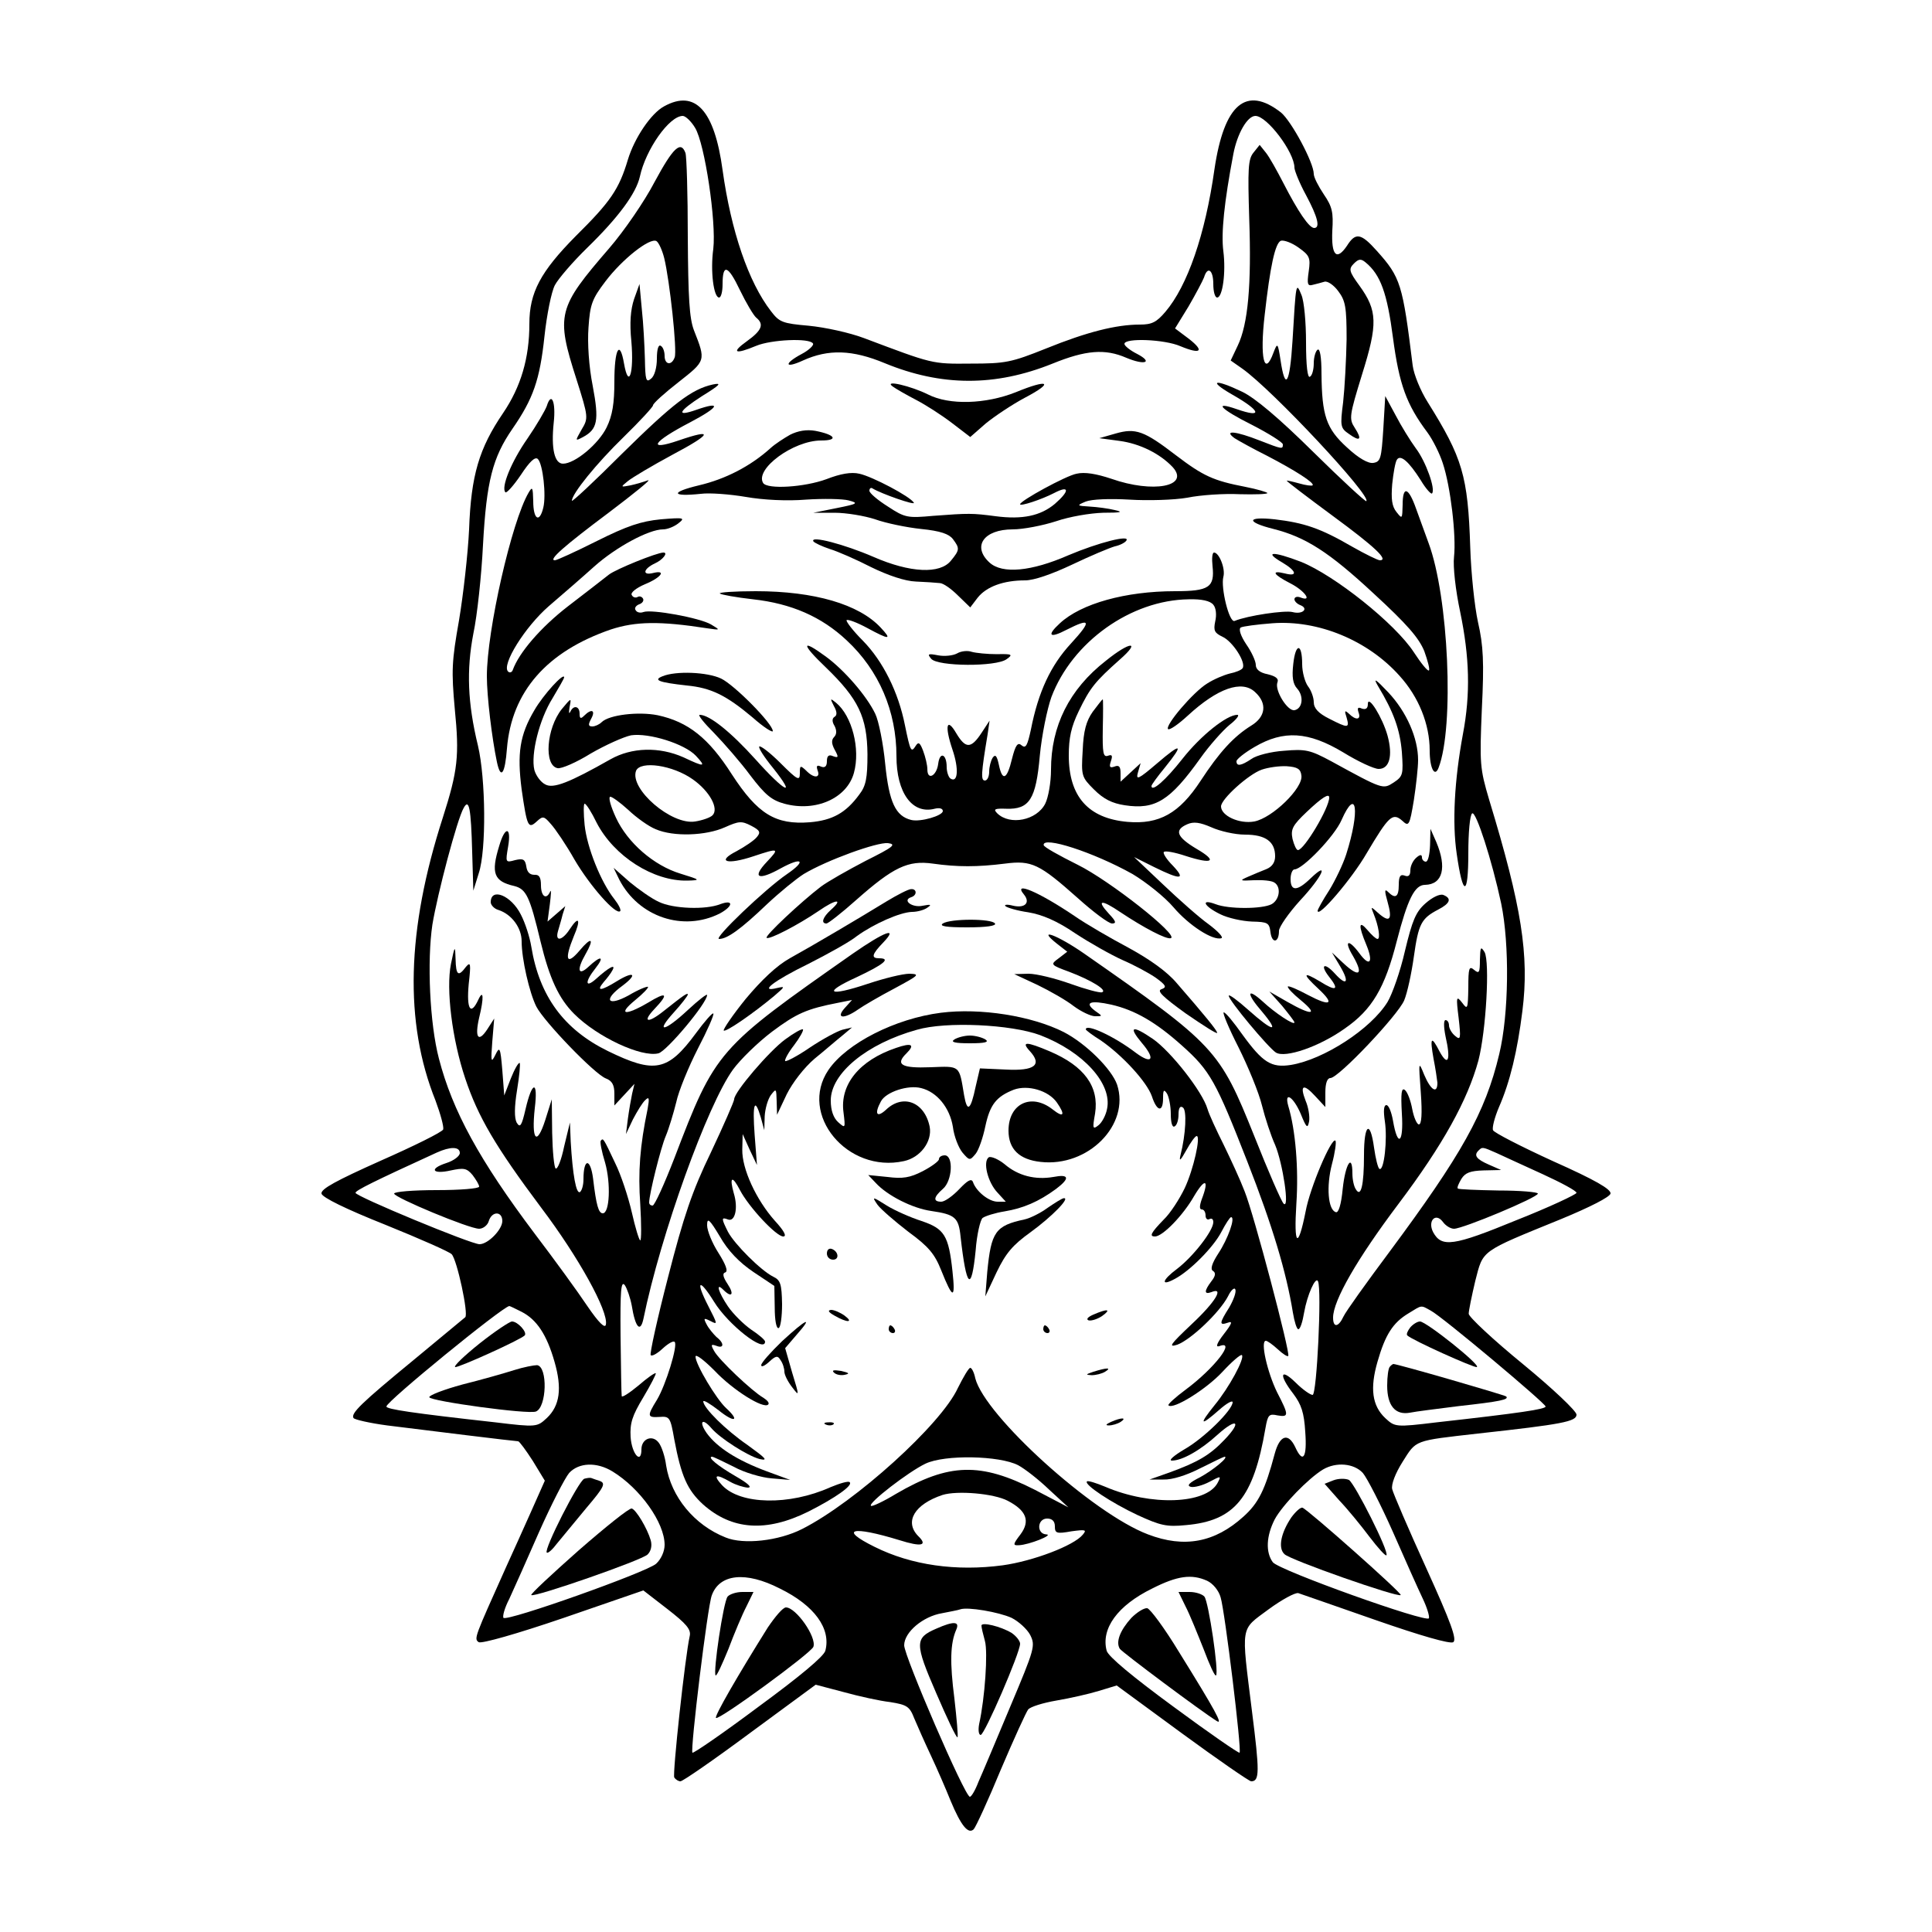 <?xml version="1.0" standalone="no"?>
<!DOCTYPE svg PUBLIC "-//W3C//DTD SVG 20010904//EN"
 "http://www.w3.org/TR/2001/REC-SVG-20010904/DTD/svg10.dtd">
<svg version="1.0" xmlns="http://www.w3.org/2000/svg"
 width="500pt" height="500pt" viewBox="0 0 500 500"
 preserveAspectRatio="xMidYMid meet">

<g transform="translate(0,500) scale(0.1,-0.1)"
fill="#000000" stroke="none">
<path d="M1719 4725 c-34 -18 -77 -82 -94 -138 -23 -77 -45 -109 -135 -198
-91 -92 -120 -146 -120 -227 0 -89 -22 -163 -68 -231 -62 -91 -83 -161 -88
-301 -3 -63 -15 -169 -26 -235 -19 -107 -20 -131 -11 -230 12 -121 8 -159 -31
-281 -94 -291 -100 -530 -19 -732 13 -35 22 -68 20 -75 -3 -7 -76 -43 -162
-81 -114 -51 -155 -73 -153 -85 2 -10 63 -40 166 -81 89 -36 166 -70 171 -76
14 -15 44 -155 35 -163 -5 -4 -65 -54 -134 -111 -135 -111 -163 -138 -155
-150 3 -4 42 -13 87 -19 103 -13 332 -41 339 -41 3 0 20 -23 38 -51 l31 -51
-36 -81 c-20 -45 -49 -109 -64 -142 -82 -183 -84 -186 -71 -195 8 -4 97 21
220 63 l206 71 62 -48 c49 -38 62 -53 58 -70 -12 -53 -45 -358 -40 -366 4 -6
11 -10 16 -10 6 0 87 56 180 125 l170 125 72 -19 c40 -11 94 -23 121 -26 43
-7 50 -11 62 -42 8 -19 27 -62 43 -96 16 -34 39 -87 51 -117 27 -65 46 -88 60
-74 5 5 37 74 70 154 34 80 66 150 71 156 6 7 38 17 73 23 35 6 84 17 110 25
l46 14 169 -124 c93 -68 174 -124 179 -124 22 0 22 24 2 182 -28 226 -31 208
43 263 34 25 69 44 77 42 8 -3 99 -34 201 -70 115 -40 191 -62 200 -57 10 7
-6 51 -70 192 -46 101 -85 192 -88 204 -3 12 8 41 27 71 36 57 28 54 195 73
218 24 255 31 255 49 0 9 -61 67 -139 131 -77 63 -140 122 -140 130 0 8 8 47
17 85 21 81 11 74 222 160 75 31 126 57 128 66 2 11 -39 35 -149 84 -83 38
-153 74 -155 80 -3 6 4 33 15 59 29 66 48 146 61 250 18 144 -2 270 -86 546
-24 81 -25 93 -19 235 6 121 4 164 -10 225 -9 41 -18 128 -20 193 -6 186 -20
232 -110 376 -19 30 -36 72 -39 95 -26 211 -31 228 -93 297 -41 46 -55 48 -77
13 -27 -40 -41 -25 -38 39 3 47 0 62 -22 94 -14 21 -26 44 -26 53 0 29 -58
137 -85 159 -90 70 -147 22 -172 -147 -24 -170 -70 -302 -127 -369 -23 -27
-35 -33 -66 -33 -61 0 -137 -19 -243 -62 -90 -36 -105 -39 -195 -39 -101 -1
-98 -1 -276 66 -37 14 -101 28 -143 32 -68 6 -76 9 -98 38 -58 75 -103 207
-125 365 -21 155 -71 209 -151 165z m80 -56 c25 -41 55 -243 47 -313 -8 -58 1
-126 15 -126 5 0 9 15 9 34 0 55 14 50 45 -15 16 -33 35 -65 42 -71 21 -17 15
-33 -24 -61 -42 -30 -31 -35 24 -12 38 16 138 21 147 6 3 -4 -10 -17 -29 -27
-47 -25 -45 -39 3 -17 66 30 128 28 212 -7 146 -60 285 -61 434 -1 86 35 136
39 191 15 48 -20 70 -12 28 10 -18 9 -33 21 -33 26 0 16 104 12 145 -6 53 -22
63 -13 22 19 l-36 27 35 57 c18 31 36 65 40 75 9 30 24 20 24 -17 0 -19 4 -35
10 -35 14 0 23 65 16 120 -6 46 2 126 26 252 10 52 36 98 57 98 30 0 101 -94
101 -134 0 -7 13 -40 30 -71 31 -58 37 -85 21 -85 -13 0 -42 43 -79 115 -17
33 -37 69 -46 80 l-16 20 -16 -20 c-14 -17 -15 -42 -11 -172 6 -170 -3 -272
-30 -328 l-18 -38 30 -21 c79 -56 335 -330 321 -343 -2 -2 -64 55 -137 127
-90 89 -151 140 -184 156 -71 34 -90 30 -28 -6 76 -43 83 -63 14 -39 -63 22
-42 0 38 -40 45 -23 81 -46 81 -51 0 -13 -1 -13 -60 10 -61 24 -95 28 -65 6
11 -7 49 -28 85 -46 71 -37 123 -70 117 -76 -2 -2 -18 0 -35 5 -18 5 -32 8
-32 7 0 -2 54 -43 119 -91 109 -80 146 -115 122 -115 -5 0 -38 16 -73 36 -81
47 -123 61 -199 70 -73 8 -75 -7 -3 -25 83 -21 144 -60 259 -167 87 -80 117
-115 131 -149 9 -25 15 -48 12 -50 -3 -3 -20 18 -39 47 -48 74 -205 199 -292
234 -73 28 -98 27 -48 -2 37 -22 40 -37 6 -28 -37 9 -30 -3 15 -26 37 -19 58
-49 25 -36 -8 3 -15 1 -15 -5 0 -5 7 -12 15 -15 23 -9 6 -25 -20 -18 -20 5
-116 -9 -150 -23 -14 -5 -36 86 -29 114 6 21 -11 63 -24 63 -5 0 -6 -16 -4
-35 6 -55 -9 -65 -97 -65 -128 0 -243 -32 -298 -83 -35 -32 -27 -40 17 -17 63
32 66 24 12 -35 -53 -57 -85 -126 -104 -223 -9 -41 -13 -50 -24 -41 -10 9 -16
1 -25 -35 -13 -54 -25 -59 -34 -15 -5 23 -9 28 -16 18 -5 -8 -9 -24 -9 -36 0
-13 -5 -23 -11 -23 -11 0 -10 18 7 120 l5 35 -21 -32 c-27 -41 -41 -41 -65 -1
-25 43 -31 20 -10 -42 17 -50 14 -87 -5 -75 -5 3 -10 17 -10 30 0 34 -18 41
-22 8 -4 -31 -28 -44 -28 -14 0 11 -5 32 -11 48 -8 21 -12 24 -19 13 -12 -19
-14 -15 -28 53 -17 86 -57 166 -109 219 -26 26 -44 50 -42 53 3 3 27 -6 53
-20 59 -32 65 -31 35 1 -56 60 -171 94 -323 94 -55 0 -97 -3 -93 -6 3 -3 42
-10 86 -15 99 -11 177 -45 242 -106 84 -78 129 -184 129 -300 0 -95 41 -151
99 -136 12 3 21 1 21 -6 0 -12 -58 -29 -82 -23 -40 10 -57 45 -67 144 -5 53
-17 113 -26 131 -22 46 -80 113 -128 148 -64 47 -64 33 0 -28 85 -82 107 -129
108 -225 0 -62 -4 -82 -21 -104 -35 -48 -70 -67 -128 -72 -89 -7 -135 21 -202
124 -60 94 -113 136 -192 153 -50 10 -126 1 -145 -18 -6 -6 -17 -11 -24 -11
-11 0 -11 5 -3 20 12 22 1 27 -18 8 -9 -9 -12 -8 -12 5 0 20 -16 23 -24 5 -4
-7 -4 -2 -2 12 5 25 5 25 -20 -5 -40 -50 -47 -146 -11 -153 10 -2 49 15 86 38
38 22 85 43 104 47 46 7 139 -22 168 -53 27 -29 23 -30 -32 -4 -63 28 -134 26
-189 -5 -106 -60 -148 -77 -169 -65 -12 6 -24 23 -28 37 -10 41 13 132 47 186
16 27 30 51 30 54 0 14 -54 -45 -77 -85 -38 -64 -45 -112 -33 -205 14 -97 17
-103 39 -83 16 15 19 14 37 -7 11 -12 39 -53 61 -92 40 -68 107 -144 118 -133
3 3 -4 17 -15 31 -35 44 -71 134 -77 192 -3 30 -3 55 0 55 4 0 18 -22 31 -49
45 -87 147 -152 235 -150 35 1 34 2 -18 18 -69 21 -137 80 -167 145 -13 28
-20 52 -15 54 4 1 25 -14 47 -34 21 -20 53 -43 71 -50 46 -20 130 -17 179 5
36 16 43 17 68 4 23 -12 25 -17 15 -29 -7 -9 -31 -25 -53 -37 -53 -27 -25 -36
44 -13 66 22 68 21 35 -14 -40 -42 -23 -50 36 -17 55 30 67 20 16 -15 -56 -38
-192 -168 -176 -168 21 0 56 25 124 90 33 31 76 66 95 78 60 36 190 83 218 80
23 -3 14 -10 -58 -46 -46 -24 -99 -54 -116 -67 -51 -39 -145 -127 -140 -132 6
-6 81 33 134 69 46 32 66 33 32 3 -21 -19 -26 -35 -11 -35 4 0 39 27 77 61 96
85 134 103 198 94 64 -9 115 -9 187 0 69 9 89 -1 188 -89 40 -36 80 -66 89
-66 12 0 10 6 -8 25 -34 37 -20 38 30 4 60 -40 119 -71 130 -67 22 7 -158 149
-241 190 -48 24 -88 46 -88 51 -3 24 128 -18 230 -75 35 -21 83 -59 106 -86
40 -47 102 -87 124 -80 6 2 -9 18 -33 36 -24 17 -77 64 -118 103 l-75 71 52
-26 c69 -34 83 -33 48 4 -16 16 -26 32 -23 35 3 4 29 -1 56 -10 71 -23 84 -14
29 18 -52 31 -59 49 -24 64 16 7 32 5 62 -8 22 -10 61 -19 87 -19 53 0 78 -18
78 -56 0 -16 -8 -27 -22 -33 -13 -5 -34 -14 -48 -20 -23 -10 -22 -11 15 -9 22
1 46 -1 53 -6 18 -11 14 -44 -7 -56 -25 -13 -112 -13 -145 0 -40 15 -31 -5 12
-26 20 -10 57 -18 82 -19 41 -1 45 -3 48 -28 4 -30 22 -27 22 4 0 10 25 46 55
79 57 61 77 105 27 57 -35 -34 -52 -34 -52 -2 0 14 5 25 10 25 21 0 104 86
122 128 39 88 48 24 12 -89 -8 -25 -28 -67 -44 -93 -17 -26 -30 -50 -30 -53 0
-21 89 83 127 149 57 96 67 106 92 84 17 -16 19 -13 30 53 6 39 11 85 11 104
0 57 -30 125 -77 175 -33 35 -40 39 -27 17 41 -68 57 -113 62 -171 4 -58 3
-63 -21 -79 -28 -18 -27 -19 -162 55 -54 29 -66 32 -122 27 -33 -2 -72 -12
-84 -21 -27 -18 -39 -20 -39 -6 0 5 21 22 47 37 75 44 139 40 229 -14 39 -24
80 -43 92 -43 28 0 37 34 23 86 -13 47 -51 108 -51 82 0 -11 -5 -15 -15 -12
-11 5 -13 2 -9 -10 7 -19 -7 -21 -25 -3 -11 10 -12 8 -6 -10 8 -28 4 -28 -45
-3 -28 14 -40 27 -40 43 0 12 -7 31 -15 41 -8 11 -15 37 -15 57 0 55 -17 56
-23 1 -4 -34 -1 -52 10 -64 18 -20 14 -52 -7 -56 -18 -3 -52 52 -44 72 4 10
-5 16 -25 21 -21 4 -31 13 -31 24 0 10 -11 34 -25 54 -14 21 -20 39 -14 43 5
3 42 8 82 11 118 9 247 -44 329 -136 50 -55 78 -126 78 -193 0 -46 13 -71 23
-45 41 106 26 443 -26 582 -8 22 -22 61 -32 88 -20 57 -35 61 -35 10 -1 -36
-1 -37 -16 -18 -12 15 -14 34 -11 72 3 29 8 57 12 63 9 15 31 -4 62 -53 13
-22 27 -37 29 -34 10 10 -16 83 -42 117 -14 19 -38 58 -52 85 l-27 50 -5 -85
c-5 -77 -7 -85 -26 -88 -13 -2 -38 12 -68 40 -54 49 -65 83 -66 191 0 43 -4
66 -10 62 -5 -3 -10 -19 -10 -35 0 -16 -4 -32 -10 -35 -6 -4 -10 28 -10 89 0
52 -5 107 -12 123 -14 34 -14 33 -23 -119 -7 -113 -19 -131 -31 -50 -7 45 -8
46 -18 20 -24 -66 -36 -14 -23 97 14 125 27 186 42 192 8 2 28 -5 46 -18 28
-20 31 -26 26 -61 -5 -34 -3 -39 11 -35 9 2 23 6 30 8 8 2 24 -9 35 -24 19
-25 22 -41 22 -125 -1 -53 -5 -127 -9 -163 -8 -62 -7 -67 15 -82 29 -21 35
-15 15 16 -15 23 -14 31 19 138 41 131 40 165 -7 230 -27 37 -28 43 -14 57 12
12 18 13 30 3 39 -32 56 -80 71 -195 16 -121 35 -173 89 -245 14 -19 32 -55
40 -80 20 -60 35 -187 29 -242 -3 -25 4 -87 16 -143 24 -116 27 -211 7 -316
-22 -119 -28 -229 -16 -310 16 -112 30 -111 30 2 0 53 4 99 10 103 10 6 51
-121 75 -233 22 -106 20 -287 -5 -390 -36 -152 -98 -261 -285 -513 -59 -79
-112 -153 -118 -166 -13 -28 -27 -30 -27 -3 0 44 62 152 169 294 116 154 179
269 207 371 20 77 30 256 16 281 -10 16 -11 13 -12 -20 0 -33 -2 -37 -15 -26
-13 11 -15 5 -15 -46 -1 -56 -2 -58 -16 -39 -15 19 -16 16 -9 -40 6 -53 5 -58
-9 -46 -9 7 -16 20 -16 27 0 8 -4 14 -9 14 -5 0 -5 -17 0 -42 14 -61 7 -80
-15 -40 -22 43 -26 38 -16 -18 5 -25 9 -53 10 -62 0 -30 -17 -20 -34 20 -15
37 -15 36 -9 -45 4 -56 2 -83 -5 -83 -5 0 -13 18 -17 39 -4 22 -12 44 -19 50
-9 7 -11 -7 -8 -61 5 -77 -11 -89 -23 -18 -4 22 -11 40 -17 40 -7 0 -8 -15 -4
-42 7 -46 -2 -130 -14 -123 -4 2 -10 27 -14 55 -10 73 -26 61 -26 -19 0 -79
-8 -111 -21 -89 -5 7 -9 25 -9 41 0 53 -18 26 -25 -39 -4 -42 -11 -64 -18 -61
-20 6 -25 66 -10 124 8 30 12 58 9 61 -10 9 -66 -122 -77 -183 -20 -100 -31
-90 -24 20 6 90 -2 190 -21 253 -11 39 13 24 32 -20 15 -37 18 -40 22 -20 2
13 -2 37 -9 53 -16 41 -6 46 25 12 l26 -28 0 38 c0 24 5 37 13 37 21 0 175
163 191 201 8 19 19 70 25 113 12 85 19 99 63 122 31 16 36 29 13 38 -9 3 -28
-6 -46 -22 -25 -22 -34 -44 -53 -123 -12 -53 -33 -112 -45 -132 -43 -70 -165
-149 -250 -163 -51 -8 -73 6 -126 79 -22 31 -43 57 -48 57 -4 0 13 -41 38 -90
25 -50 53 -118 61 -151 8 -32 23 -78 34 -102 20 -48 38 -168 22 -152 -6 6 -40
84 -76 175 -90 224 -100 235 -440 472 -69 48 -125 69 -71 26 l27 -21 -22 -17
c-22 -16 -22 -17 27 -35 58 -22 100 -48 85 -53 -6 -2 -43 8 -82 22 -39 14 -88
26 -108 26 l-37 -1 60 -28 c33 -16 75 -40 94 -55 19 -14 44 -26 55 -26 20 0
20 0 0 14 -29 22 -12 28 42 16 61 -14 115 -45 183 -106 73 -65 88 -93 169
-300 65 -166 101 -286 118 -391 4 -24 10 -43 14 -43 5 0 11 19 15 43 8 46 30
95 36 81 10 -21 -3 -294 -14 -294 -6 0 -26 14 -44 32 -40 39 -44 20 -6 -29 21
-28 28 -49 31 -99 5 -67 -6 -83 -26 -39 -18 38 -40 31 -53 -17 -25 -94 -42
-128 -81 -163 -74 -67 -153 -82 -247 -46 -143 54 -422 307 -447 404 -3 15 -9
27 -13 27 -4 0 -18 -24 -32 -52 -43 -94 -265 -295 -403 -365 -61 -31 -152 -41
-198 -22 -81 32 -141 105 -154 186 -3 24 -12 50 -19 59 -16 22 -45 11 -45 -17
0 -40 -25 -12 -28 32 -2 36 4 55 33 103 19 32 34 61 32 62 -2 2 -22 -12 -45
-32 -23 -19 -43 -32 -43 -27 -1 4 -2 75 -3 156 -1 116 1 144 11 131 6 -9 14
-32 18 -53 9 -56 22 -71 30 -35 45 220 166 555 232 646 19 26 64 70 101 98 63
47 89 59 172 75 l35 7 -19 -21 c-24 -27 -2 -29 34 -4 14 10 57 35 95 55 63 34
67 37 39 38 -18 0 -66 -12 -108 -26 -102 -34 -119 -24 -29 17 70 33 90 49 58
49 -21 0 -19 10 11 41 40 42 3 28 -79 -29 -351 -246 -355 -250 -462 -530 -26
-67 -51 -122 -56 -122 -5 0 -9 3 -9 8 0 21 30 142 43 172 8 19 20 59 27 87 6
29 32 92 56 139 25 48 43 89 40 91 -2 3 -23 -21 -45 -51 -73 -99 -107 -105
-228 -46 -114 56 -177 142 -198 270 -4 25 -16 62 -27 83 -25 50 -78 71 -78 32
0 -7 9 -17 20 -20 34 -11 60 -46 60 -81 0 -46 20 -133 38 -169 20 -39 151
-175 180 -186 16 -6 22 -17 22 -39 l0 -31 26 28 26 28 -6 -25 c-3 -14 -8 -43
-11 -65 l-5 -40 18 38 c11 21 25 44 32 50 10 10 11 5 6 -23 -20 -96 -25 -163
-19 -247 3 -51 3 -93 0 -93 -3 0 -13 33 -22 73 -9 39 -28 97 -43 127 -31 66
-31 65 -37 58 -3 -2 2 -28 11 -57 15 -53 12 -131 -6 -131 -11 0 -17 21 -25 89
-7 55 -25 54 -25 -1 0 -15 -4 -29 -9 -33 -10 -6 -19 45 -24 130 l-2 50 -15
-62 c-7 -34 -17 -60 -22 -57 -4 3 -8 44 -9 92 l-1 87 -17 -54 c-22 -68 -36
-52 -27 31 9 73 -7 71 -24 -3 -10 -43 -14 -49 -23 -34 -6 12 -6 40 1 83 6 37
9 68 7 71 -3 2 -13 -15 -23 -40 l-17 -44 -5 65 c-5 60 -7 63 -18 40 -11 -22
-12 -18 -8 34 l5 60 -18 -28 c-23 -35 -33 -22 -21 30 13 53 11 75 -2 47 -20
-43 -31 -25 -25 40 6 53 5 59 -7 45 -20 -27 -26 -22 -27 20 -1 36 -2 36 -12
-13 -13 -65 3 -195 37 -296 33 -99 78 -176 197 -335 96 -127 174 -268 167
-302 -2 -11 -18 4 -48 48 -24 36 -85 120 -136 187 -143 190 -213 318 -248 453
-24 91 -31 253 -17 347 13 79 64 273 81 302 14 26 19 -1 22 -114 l3 -100 14
45 c20 60 18 245 -2 330 -27 111 -30 196 -12 290 10 47 21 150 25 230 9 165
25 226 76 300 54 78 71 127 83 239 6 56 18 116 27 133 9 17 47 61 84 97 80 78
126 140 136 184 15 70 76 157 111 157 7 0 22 -14 32 -31z m1341 -1234 c7 -8 9
-26 5 -43 -5 -24 -2 -30 19 -40 26 -12 61 -66 52 -81 -3 -5 -18 -11 -33 -14
-16 -4 -42 -15 -59 -26 -36 -22 -110 -109 -101 -118 4 -3 26 12 51 35 77 71
140 93 174 61 32 -29 28 -64 -10 -87 -45 -28 -82 -68 -131 -143 -55 -84 -107
-113 -189 -106 -102 9 -152 66 -152 172 0 45 6 74 26 115 29 60 42 76 106 133
56 49 27 48 -36 -3 -95 -74 -142 -169 -142 -282 0 -33 -7 -72 -15 -88 -22 -43
-91 -57 -124 -25 -11 11 -7 13 23 12 60 -2 77 24 87 137 5 53 19 121 30 152
54 143 206 251 355 253 34 1 56 -4 64 -14z m-1347 -452 c44 -31 68 -76 51 -93
-6 -6 -26 -13 -45 -16 -61 -10 -170 84 -153 131 11 27 95 15 147 -22z m1575
10 c5 -32 -75 -110 -122 -119 -39 -7 -86 15 -86 39 0 19 71 83 105 95 17 6 46
10 65 9 28 -2 36 -7 38 -24z m72 -57 c0 -27 -65 -136 -81 -136 -4 0 -10 13
-14 29 -5 25 0 35 37 70 39 37 58 49 58 37z m-2250 -920 c0 -8 -16 -20 -35
-26 -46 -15 -36 -30 12 -19 33 7 41 6 56 -12 9 -12 17 -25 17 -30 0 -5 -49 -9
-110 -9 -60 0 -110 -4 -110 -9 0 -10 194 -91 220 -91 10 0 22 9 25 20 8 26 35
26 35 0 0 -22 -37 -60 -59 -60 -22 0 -321 124 -321 133 0 6 46 29 210 104 35
16 60 16 60 -1z m2683 0 c18 -8 71 -33 120 -55 48 -22 87 -43 87 -48 0 -4 -70
-37 -156 -71 -163 -67 -193 -71 -215 -31 -15 29 6 52 25 27 7 -10 20 -18 29
-18 23 0 217 81 217 91 0 4 -46 8 -102 8 -56 1 -103 3 -105 5 -3 2 2 13 9 25
10 16 23 21 58 22 l45 1 -32 14 c-32 14 -40 24 -26 37 9 9 10 9 46 -7z m-2523
-411 c39 -20 65 -59 85 -129 20 -69 14 -114 -20 -146 -25 -23 -26 -24 -133
-11 -216 24 -282 34 -282 41 0 13 299 257 318 260 2 0 16 -7 32 -15z m2353 3
c29 -15 297 -240 297 -248 0 -7 -67 -17 -282 -41 -107 -13 -108 -12 -133 11
-34 32 -40 77 -20 146 20 70 40 101 80 125 36 22 31 22 58 7z m-1068 -400 c17
-9 53 -37 80 -63 l50 -46 -86 45 c-141 72 -223 70 -360 -10 -33 -20 -63 -34
-65 -31 -8 7 97 88 141 109 50 24 192 21 240 -4z m-1050 -16 c72 -44 135 -133
135 -190 0 -17 -9 -37 -22 -49 -25 -22 -385 -150 -395 -140 -3 4 3 26 15 49
11 24 46 102 77 173 32 72 67 140 78 153 25 27 71 29 112 4z m1942 -4 c11 -13
46 -81 78 -153 31 -71 66 -149 77 -172 11 -23 18 -46 16 -51 -5 -13 -388 124
-404 145 -19 26 -17 68 5 111 20 37 87 106 125 129 34 20 80 16 103 -9z m-919
-72 c48 -25 59 -52 33 -87 -20 -26 -20 -29 -4 -28 26 1 91 27 71 28 -26 1 -24
41 2 41 13 0 20 -7 20 -20 0 -18 4 -20 43 -13 37 5 40 4 29 -9 -23 -28 -128
-68 -207 -79 -120 -16 -236 0 -332 48 -93 46 -59 55 65 17 57 -18 74 -14 48
11 -36 37 -9 82 63 106 38 12 133 4 169 -15z m-590 -227 c90 -44 133 -104 118
-161 -4 -15 -68 -68 -173 -145 -91 -68 -168 -121 -171 -119 -6 7 39 378 50
407 20 56 88 63 176 18z m1106 20 c15 -7 30 -25 35 -43 11 -36 55 -396 49
-402 -2 -2 -79 51 -171 119 -105 77 -169 130 -173 145 -15 57 28 117 118 161
65 33 102 38 142 20z m-506 -96 c18 -9 40 -29 48 -44 14 -28 12 -35 -52 -187
-36 -86 -73 -174 -82 -194 -8 -21 -18 -38 -22 -38 -13 0 -170 364 -170 392 0
34 49 75 98 83 20 4 42 8 47 10 19 7 100 -7 133 -22z"/>
<path d="M1694 4529 c-26 -50 -79 -127 -117 -171 -134 -155 -139 -172 -85
-340 31 -98 31 -100 13 -130 -17 -30 -17 -30 4 -19 37 20 42 42 25 132 -10 50
-14 111 -11 151 4 60 9 74 44 120 43 57 115 114 132 104 6 -4 15 -24 20 -44
14 -57 34 -240 27 -257 -8 -22 -26 -19 -26 4 0 11 -4 23 -10 26 -6 4 -10 -9
-10 -33 0 -23 -6 -45 -15 -52 -13 -11 -15 -4 -16 51 -1 35 -4 93 -8 129 l-6
65 -14 -39 c-9 -27 -12 -61 -7 -110 7 -81 -7 -125 -19 -57 -11 64 -25 38 -25
-46 0 -57 -5 -88 -20 -119 -21 -43 -82 -94 -113 -94 -22 0 -31 39 -24 106 6
54 -6 82 -18 43 -4 -11 -26 -49 -50 -84 -42 -60 -69 -127 -57 -139 3 -3 21 17
40 45 23 35 37 48 44 41 13 -13 22 -94 14 -126 -10 -41 -26 -30 -26 17 -1 36
-2 39 -12 22 -44 -75 -108 -357 -108 -475 0 -52 13 -160 26 -222 10 -47 21
-31 26 35 12 147 103 251 269 308 64 21 127 22 249 3 35 -5 35 -5 10 10 -29
17 -154 40 -175 32 -8 -3 -17 -1 -20 5 -4 5 1 12 9 15 9 3 13 10 10 15 -3 5
-9 7 -14 4 -5 -3 -12 -1 -15 5 -4 6 11 18 34 28 42 17 57 38 21 29 -29 -7 -25
11 5 25 20 9 35 28 22 28 -17 0 -123 -43 -141 -57 -13 -10 -60 -47 -106 -82
-70 -54 -127 -120 -143 -165 -2 -6 -8 -8 -12 -4 -18 17 44 116 105 169 35 30
88 76 118 103 56 50 141 96 178 96 11 0 29 7 40 16 18 14 14 15 -46 10 -51 -5
-87 -17 -165 -56 -56 -28 -104 -50 -109 -50 -18 0 24 37 139 123 66 50 112 87
102 84 -11 -4 -31 -10 -45 -13 -26 -5 -27 -5 -7 11 11 9 63 40 115 68 102 54
109 69 16 37 -82 -28 -68 -4 30 47 76 40 83 56 15 32 -52 -18 -46 -4 16 36 47
29 52 35 28 30 -55 -12 -103 -49 -235 -179 -71 -71 -130 -126 -130 -122 0 18
64 97 134 165 42 41 76 78 76 82 0 5 30 32 66 60 71 56 71 55 40 134 -12 31
-15 85 -16 242 0 111 -3 208 -6 217 -12 33 -32 14 -80 -75z"/>
<path d="M2310 4000 c8 -6 36 -22 61 -35 25 -13 67 -40 93 -60 l47 -36 40 35
c22 18 68 49 102 67 76 40 61 49 -24 14 -78 -31 -172 -34 -227 -6 -44 22 -116
39 -92 21z"/>
<path d="M2045 3875 c-16 -9 -39 -24 -50 -34 -53 -48 -118 -81 -186 -97 -75
-18 -72 -30 5 -22 22 3 75 -1 116 -8 46 -8 107 -11 156 -7 45 3 95 2 110 -2
27 -7 24 -9 -31 -20 l-60 -12 55 0 c30 0 78 -8 105 -17 28 -10 81 -21 119 -25
50 -5 72 -13 82 -26 18 -24 18 -28 -5 -56 -28 -35 -105 -32 -201 10 -74 32
-164 56 -155 40 3 -4 22 -13 43 -20 20 -6 68 -27 107 -47 43 -21 87 -36 115
-37 25 -1 53 -3 62 -4 9 0 30 -15 47 -32 l32 -31 19 25 c23 29 67 45 123 45
23 0 69 16 122 41 46 22 96 43 110 47 14 3 27 10 30 15 11 16 -72 -5 -150 -38
-96 -42 -171 -49 -204 -19 -46 42 -15 86 60 86 27 0 78 10 112 21 35 12 88 21
122 22 47 0 53 2 30 7 -16 4 -46 8 -65 9 -34 2 -34 3 -10 13 15 6 62 8 113 5
48 -3 116 -1 150 5 34 7 95 11 135 9 39 -1 72 0 72 3 0 2 -26 10 -57 16 -83
16 -109 28 -180 82 -82 63 -104 71 -156 56 l-42 -12 52 -7 c53 -7 105 -33 138
-68 45 -50 -51 -68 -159 -30 -39 13 -69 18 -90 13 -27 -5 -146 -70 -146 -79 0
-6 55 12 88 29 40 21 41 6 2 -28 -37 -31 -84 -41 -153 -32 -61 8 -69 8 -162 1
-66 -6 -73 -5 -117 24 -27 17 -48 35 -48 41 0 6 4 9 8 6 23 -14 112 -45 107
-37 -9 16 -108 68 -141 75 -21 5 -49 0 -85 -14 -57 -21 -153 -27 -164 -10 -22
36 78 110 150 110 46 0 37 15 -15 25 -23 4 -45 0 -65 -10z"/>
<path d="M2477 3309 c-11 -6 -33 -8 -49 -5 -26 5 -29 4 -18 -9 17 -20 168 -21
195 -1 17 12 15 14 -25 13 -25 0 -54 3 -65 6 -11 4 -28 2 -38 -4z"/>
<path d="M1715 3250 c-26 -10 -10 -16 62 -24 63 -6 102 -25 171 -83 28 -25 52
-40 52 -35 0 19 -100 120 -134 136 -36 17 -117 20 -151 6z"/>
<path d="M2158 3173 c8 -14 9 -24 2 -28 -7 -4 -7 -13 0 -24 6 -12 5 -22 -1
-28 -8 -8 -7 -18 1 -33 11 -20 10 -22 -4 -17 -11 5 -16 1 -16 -13 0 -13 -5
-18 -15 -14 -11 5 -13 2 -9 -10 8 -20 -10 -21 -30 0 -15 14 -16 13 -16 -7 0
-21 -6 -18 -50 26 -27 27 -52 46 -55 43 -3 -3 13 -28 36 -56 62 -78 30 -62
-46 23 -64 71 -119 115 -144 115 -6 0 11 -21 37 -47 26 -27 69 -76 94 -110 38
-50 55 -64 88 -73 81 -22 162 14 180 80 17 62 -5 147 -46 181 -16 13 -16 12
-6 -8z"/>
<path d="M1292 2811 c-22 -71 -14 -92 39 -104 31 -8 40 -27 68 -144 23 -95 47
-147 87 -187 60 -60 174 -113 218 -102 21 5 126 130 126 151 0 4 -22 -13 -50
-39 -60 -56 -86 -61 -36 -6 20 22 36 43 36 46 0 6 -10 -1 -63 -43 -40 -32 -56
-29 -24 5 39 41 33 47 -16 17 -60 -35 -79 -31 -34 6 21 17 36 33 34 35 -2 2
-25 -7 -50 -22 -55 -30 -67 -12 -16 25 40 30 30 39 -14 12 -42 -26 -55 -27
-35 -3 8 9 19 23 23 31 10 18 -10 7 -42 -22 -29 -26 -30 -8 -2 27 25 32 14 34
-18 4 -27 -25 -31 -8 -8 32 24 42 16 47 -15 10 -34 -40 -40 -24 -15 37 19 44
13 54 -10 19 -20 -31 -39 -34 -31 -6 3 11 9 30 12 43 l7 22 -23 -20 -23 -20 6
45 c3 25 4 39 1 33 -10 -23 -24 -13 -24 16 0 21 -5 28 -17 27 -12 0 -19 7 -21
22 -3 18 -8 21 -29 16 -25 -7 -25 -6 -18 35 9 52 -8 54 -23 2z"/>
<path d="M3701 2813 c-1 -24 -5 -43 -11 -43 -5 0 -10 5 -10 11 0 8 -5 8 -15
-1 -8 -7 -15 -21 -15 -32 0 -14 -5 -18 -15 -14 -11 4 -15 -2 -15 -24 0 -32 -9
-37 -28 -18 -9 9 -9 2 -1 -26 13 -46 6 -55 -23 -30 -21 19 -21 19 -13 -1 13
-32 18 -65 10 -65 -4 0 -15 10 -26 23 -23 27 -24 12 -3 -38 19 -46 9 -59 -18
-22 -29 39 -41 33 -16 -8 27 -47 16 -56 -24 -19 l-31 29 22 -37 c24 -41 16
-51 -14 -18 -27 30 -40 24 -16 -7 28 -35 20 -40 -23 -13 -45 27 -46 20 -4 -19
43 -40 32 -47 -27 -16 -26 14 -49 24 -52 22 -2 -3 13 -19 34 -36 46 -38 28
-40 -35 -4 l-47 27 33 -37 c17 -21 32 -40 32 -43 0 -9 -51 25 -82 54 -42 38
-43 21 -2 -26 47 -56 29 -53 -35 4 -28 25 -51 42 -51 37 0 -12 102 -134 122
-147 24 -15 112 15 178 62 71 49 104 105 135 227 28 108 46 145 73 145 46 1
57 45 29 111 l-15 34 -1 -42z"/>
<path d="M1603 2723 c50 -96 165 -135 260 -87 35 19 36 37 1 24 -38 -15 -122
-12 -159 6 -18 8 -52 32 -75 51 l-42 37 15 -31z"/>
<path d="M2294 2667 c-67 -41 -185 -111 -250 -147 -34 -19 -73 -56 -114 -105
-34 -42 -59 -79 -57 -82 5 -5 76 44 130 89 29 25 30 26 8 21 -48 -12 -10 18
82 63 51 26 107 57 124 71 44 32 112 62 143 63 14 0 32 5 40 11 12 8 9 9 -12
5 -27 -6 -54 14 -30 22 16 5 15 22 0 21 -7 0 -36 -15 -64 -32z"/>
<path d="M2650 2685 c17 -21 3 -36 -28 -29 -15 4 -24 3 -20 -1 4 -4 31 -12 59
-16 36 -6 74 -22 121 -54 38 -25 93 -56 124 -70 30 -13 69 -34 86 -46 26 -19
28 -24 14 -29 -13 -4 2 -19 63 -63 45 -31 81 -54 81 -50 0 6 -31 44 -104 128
-25 30 -70 62 -125 92 -47 25 -111 62 -141 83 -92 62 -160 91 -130 55z"/>
<path d="M2440 2610 c-10 -7 9 -10 63 -10 50 0 76 4 72 10 -8 13 -115 13 -135
0z"/>
<path d="M2435 2379 c-118 -15 -244 -79 -291 -148 -78 -115 49 -268 195 -236
43 9 74 51 67 89 -13 64 -69 86 -113 44 -24 -22 -31 -11 -13 22 13 24 70 43
104 34 41 -10 74 -51 82 -100 3 -25 15 -55 25 -67 18 -21 19 -21 34 -3 8 10
19 42 25 71 12 56 28 77 74 95 36 13 89 -2 111 -33 23 -33 18 -41 -11 -18 -55
43 -114 15 -114 -55 0 -48 28 -75 83 -81 123 -14 232 96 198 200 -14 40 -80
106 -138 136 -83 42 -216 63 -318 50z m257 -58 c112 -43 187 -126 173 -191 -3
-16 -13 -35 -22 -42 -15 -12 -16 -9 -9 30 11 70 -28 123 -117 161 -61 26 -75
26 -52 1 33 -36 13 -52 -62 -48 l-67 3 -11 -47 c-13 -62 -22 -68 -30 -22 -13
78 -9 75 -87 72 -75 -3 -92 7 -62 36 23 23 13 28 -27 14 -95 -32 -146 -95
-136 -167 5 -41 5 -42 -14 -25 -12 11 -19 30 -19 56 0 70 93 147 223 183 75
22 244 14 319 -14z"/>
<path d="M2470 2310 c-11 -7 1 -10 40 -10 39 0 51 3 40 10 -8 5 -26 10 -40 10
-14 0 -32 -5 -40 -10z"/>
<path d="M2032 2310 c-41 -30 -132 -136 -132 -155 0 -5 -27 -67 -60 -137 -49
-101 -71 -167 -111 -323 -28 -108 -48 -199 -45 -202 3 -4 17 4 31 17 14 13 28
21 31 17 9 -8 -23 -112 -46 -150 -26 -42 -25 -46 7 -44 26 2 28 -1 38 -58 18
-96 34 -131 74 -168 75 -67 164 -73 273 -19 71 36 116 68 107 76 -3 4 -26 -3
-50 -13 -107 -48 -233 -45 -280 5 -25 27 -17 31 21 9 14 -8 34 -14 45 -15 13
0 1 11 -32 30 -45 26 -74 50 -60 50 3 0 28 -12 56 -26 27 -15 72 -28 98 -30
l48 -4 -60 22 c-78 29 -129 62 -156 99 -21 30 -12 41 12 13 22 -26 94 -72 125
-80 23 -5 16 2 -31 36 -58 40 -114 96 -115 113 0 5 18 -6 40 -23 41 -33 56
-28 19 6 -25 23 -79 113 -79 133 0 8 22 -9 49 -36 48 -51 127 -100 139 -88 4
4 -2 11 -13 18 -28 16 -115 98 -127 121 -9 16 -8 18 6 13 20 -8 21 7 0 23 -8
8 -20 22 -25 32 -9 17 -8 18 10 9 19 -10 18 -8 -6 39 -34 66 -24 74 15 11 37
-60 132 -134 132 -103 0 4 -16 18 -36 31 -20 14 -47 41 -60 60 -25 37 -33 64
-12 43 22 -22 29 -12 11 15 -12 18 -14 28 -6 30 8 3 1 21 -18 51 -16 25 -29
57 -29 71 0 21 6 16 33 -29 21 -37 50 -67 87 -92 l54 -36 1 -56 c0 -32 4 -55
10 -53 5 1 9 29 9 62 -1 52 -4 62 -23 71 -32 16 -100 84 -117 116 -17 34 -18
39 0 32 18 -7 27 29 15 68 -12 43 -4 47 16 8 23 -44 94 -120 112 -120 10 0 2
15 -22 41 -48 54 -85 134 -84 184 l1 40 18 -40 19 -40 -6 78 c-6 81 0 99 16
45 l9 -33 1 36 c1 19 8 44 16 55 14 18 14 17 15 -16 l1 -35 25 53 c15 30 45
69 72 92 26 21 58 49 72 60 l25 21 -25 -6 c-14 -4 -51 -24 -84 -46 -32 -22
-61 -37 -64 -35 -2 3 8 22 23 41 15 20 25 38 23 41 -3 2 -23 -9 -46 -26z"/>
<path d="M2810 2336 c0 -2 17 -15 38 -28 57 -39 120 -108 133 -145 13 -40 29
-43 29 -5 0 21 2 24 10 12 5 -8 10 -32 10 -53 0 -23 4 -36 10 -32 6 3 10 17
10 31 0 16 4 23 11 18 11 -6 8 -69 -6 -124 -4 -17 0 -14 15 13 11 20 23 37 27
37 11 0 -8 -86 -31 -135 -13 -27 -37 -65 -55 -82 -33 -34 -37 -43 -22 -43 20
0 73 55 101 104 29 49 40 44 20 -8 -6 -17 -6 -26 0 -26 6 0 10 -7 10 -16 0 -8
5 -12 10 -9 6 3 10 0 10 -8 0 -22 -52 -89 -94 -121 -39 -29 -43 -46 -6 -26 40
21 101 83 121 122 11 21 22 38 25 38 12 0 -8 -56 -33 -94 -17 -26 -21 -41 -14
-45 8 -5 7 -13 -4 -27 -19 -25 -19 -35 0 -28 34 14 11 -25 -51 -83 -55 -52
-62 -61 -37 -53 35 13 109 83 131 125 8 17 17 24 19 18 3 -7 -5 -28 -16 -47
-26 -41 -26 -47 -3 -39 13 5 10 -3 -11 -30 -17 -22 -22 -34 -12 -31 46 18 -12
-57 -86 -112 -27 -20 -48 -39 -45 -41 12 -12 98 42 139 86 25 27 48 47 51 44
8 -8 -33 -84 -71 -130 -41 -51 -37 -55 12 -12 19 17 35 26 35 20 0 -20 -74
-93 -125 -122 -27 -16 -42 -29 -32 -29 26 0 73 26 118 67 50 45 64 35 18 -13
-38 -40 -69 -58 -143 -85 l-51 -18 36 0 c22 -1 60 11 95 29 32 16 61 30 63 30
13 0 -30 -35 -63 -53 -28 -14 -36 -22 -24 -25 9 -2 31 4 48 13 30 16 31 16 21
-3 -30 -55 -173 -60 -290 -10 -24 10 -46 17 -48 14 -8 -8 63 -55 131 -87 59
-27 75 -31 125 -26 126 11 175 70 206 251 6 34 9 38 31 33 30 -5 30 0 -1 60
-25 51 -44 133 -29 133 4 0 18 -10 31 -22 13 -12 25 -20 27 -17 6 6 -89 367
-113 426 -11 29 -36 83 -54 120 -19 38 -38 79 -42 93 -13 45 -95 149 -141 181
-54 37 -65 33 -29 -10 36 -42 27 -57 -15 -26 -56 43 -130 77 -130 61z"/>
<path d="M2430 2000 c0 -5 -19 -19 -42 -31 -33 -17 -52 -20 -91 -15 l-50 5 19
-20 c30 -33 95 -66 144 -73 62 -9 71 -17 76 -67 15 -133 28 -145 39 -35 3 41
12 79 18 84 7 5 32 13 57 17 48 8 88 25 133 58 37 28 34 39 -7 31 -47 -8 -91
3 -126 33 -16 13 -35 21 -41 18 -16 -11 -3 -65 23 -92 l21 -23 -21 0 c-23 0
-56 27 -64 51 -4 10 -14 4 -35 -18 -17 -18 -38 -33 -47 -33 -22 0 -20 12 4 33
25 21 28 87 5 87 -8 0 -15 -4 -15 -10z"/>
<path d="M2271 1882 c9 -12 45 -43 80 -70 52 -38 68 -57 85 -100 30 -75 37
-76 29 -2 -10 93 -21 110 -80 130 -28 9 -69 27 -90 40 -38 24 -39 24 -24 2z"/>
<path d="M2711 1874 c-19 -14 -46 -27 -60 -30 -75 -16 -86 -32 -96 -136 l-5
-63 29 62 c24 50 42 71 88 104 55 40 104 90 86 88 -4 0 -23 -12 -42 -25z"/>
<path d="M2140 1756 c0 -9 7 -16 16 -16 17 0 14 22 -4 28 -7 2 -12 -3 -12 -12z"/>
<path d="M2160 1595 c33 -19 50 -18 26 0 -11 8 -27 15 -35 15 -10 -1 -7 -6 9
-15z"/>
<path d="M2830 1598 c-14 -6 -20 -12 -13 -15 7 -2 23 3 35 11 25 18 15 20 -22
4z"/>
<path d="M2024 1529 c-30 -29 -54 -56 -54 -62 0 -6 9 -2 21 9 17 16 22 16 29
4 6 -8 10 -22 10 -30 0 -8 9 -26 20 -40 19 -25 19 -24 0 38 l-18 63 30 35 c44
50 25 41 -38 -17z"/>
<path d="M2300 1560 c0 -5 5 -10 11 -10 5 0 7 5 4 10 -3 6 -8 10 -11 10 -2 0
-4 -4 -4 -10z"/>
<path d="M2700 1560 c0 -5 5 -10 11 -10 5 0 7 5 4 10 -3 6 -8 10 -11 10 -2 0
-4 -4 -4 -10z"/>
<path d="M2158 1448 c6 -6 18 -8 28 -6 14 3 12 5 -9 10 -19 3 -25 2 -19 -4z"/>
<path d="M2830 1450 c-21 -7 -21 -8 -5 -9 11 0 27 4 35 9 18 11 5 11 -30 0z"/>
<path d="M2875 1320 c-13 -6 -15 -9 -5 -9 8 0 22 4 30 9 18 12 2 12 -25 0z"/>
<path d="M2138 1313 c7 -3 16 -2 19 1 4 3 -2 6 -13 5 -11 0 -14 -3 -6 -6z"/>
<path d="M2828 3158 c-17 -24 -24 -50 -26 -100 -4 -66 -3 -69 29 -101 25 -25
47 -36 80 -41 79 -12 117 12 195 121 24 34 59 73 76 87 18 14 27 26 20 26 -27
0 -94 -53 -142 -114 -44 -56 -80 -87 -80 -70 0 3 16 25 35 48 50 62 43 65 -21
10 -48 -41 -55 -44 -49 -23 l7 24 -26 -24 -26 -24 0 22 c0 17 -4 22 -16 17
-12 -4 -14 -1 -9 14 5 15 3 18 -8 14 -12 -4 -14 8 -13 70 1 42 1 76 0 76 -2 0
-13 -15 -26 -32z"/>
<path d="M1241 1523 c-40 -32 -68 -59 -63 -61 8 -2 168 70 180 82 7 8 -18 36
-33 36 -6 0 -45 -26 -84 -57z"/>
<path d="M1330 1454 c-25 -8 -85 -25 -133 -37 -48 -13 -87 -28 -86 -33 2 -10
256 -45 276 -37 28 11 31 116 3 120 -8 0 -35 -5 -60 -13z"/>
<path d="M3650 1565 c-7 -9 -11 -18 -8 -21 12 -12 172 -84 180 -82 12 4 -131
118 -147 118 -7 0 -18 -7 -25 -15z"/>
<path d="M3597 1463 c-4 -3 -7 -26 -7 -49 0 -52 21 -77 59 -70 14 3 71 10 126
17 108 12 131 17 123 25 -5 4 -281 84 -292 84 -1 0 -6 -3 -9 -7z"/>
<path d="M1512 1173 c-15 -6 -105 -183 -97 -191 3 -3 15 8 27 24 13 16 47 57
76 92 45 53 50 63 35 69 -10 3 -20 7 -23 8 -3 1 -11 0 -18 -2z"/>
<path d="M1498 988 c-70 -62 -126 -114 -123 -116 7 -7 286 90 301 105 9 9 12
23 8 37 -9 31 -38 79 -49 82 -6 2 -67 -47 -137 -108z"/>
<path d="M3451 1169 l-23 -9 38 -43 c22 -23 57 -66 78 -94 22 -29 42 -51 44
-48 8 8 -82 186 -97 195 -9 4 -27 4 -40 -1z"/>
<path d="M3342 1073 c-27 -40 -35 -79 -18 -95 14 -15 294 -113 301 -106 5 4
-240 221 -254 226 -5 2 -18 -10 -29 -25z"/>
<path d="M1883 868 c-11 -14 -38 -196 -31 -204 3 -2 17 29 33 68 15 40 36 90
47 111 l18 37 -29 0 c-16 0 -33 -6 -38 -12z"/>
<path d="M1987 788 c-77 -123 -139 -230 -134 -234 7 -7 245 167 252 184 9 25
-45 102 -71 102 -8 0 -28 -24 -47 -52z"/>
<path d="M3068 843 c11 -21 31 -71 47 -111 15 -40 29 -71 32 -68 8 7 -19 190
-30 204 -5 6 -22 12 -38 12 l-29 0 18 -37z"/>
<path d="M2928 813 c-29 -32 -41 -62 -30 -80 6 -9 212 -163 251 -187 17 -11
-3 26 -98 179 -37 61 -74 111 -82 113 -8 1 -26 -10 -41 -25z"/>
<path d="M2423 785 c-56 -24 -56 -38 0 -167 28 -65 52 -116 55 -114 2 2 -2 47
-8 100 -12 93 -11 143 5 179 9 21 -7 22 -52 2z"/>
<path d="M2540 793 c0 -5 4 -22 9 -40 8 -29 0 -147 -15 -215 -3 -16 -1 -28 4
-28 10 0 102 213 102 236 0 7 -10 20 -22 28 -28 17 -78 29 -78 19z"/>
</g>
</svg>
